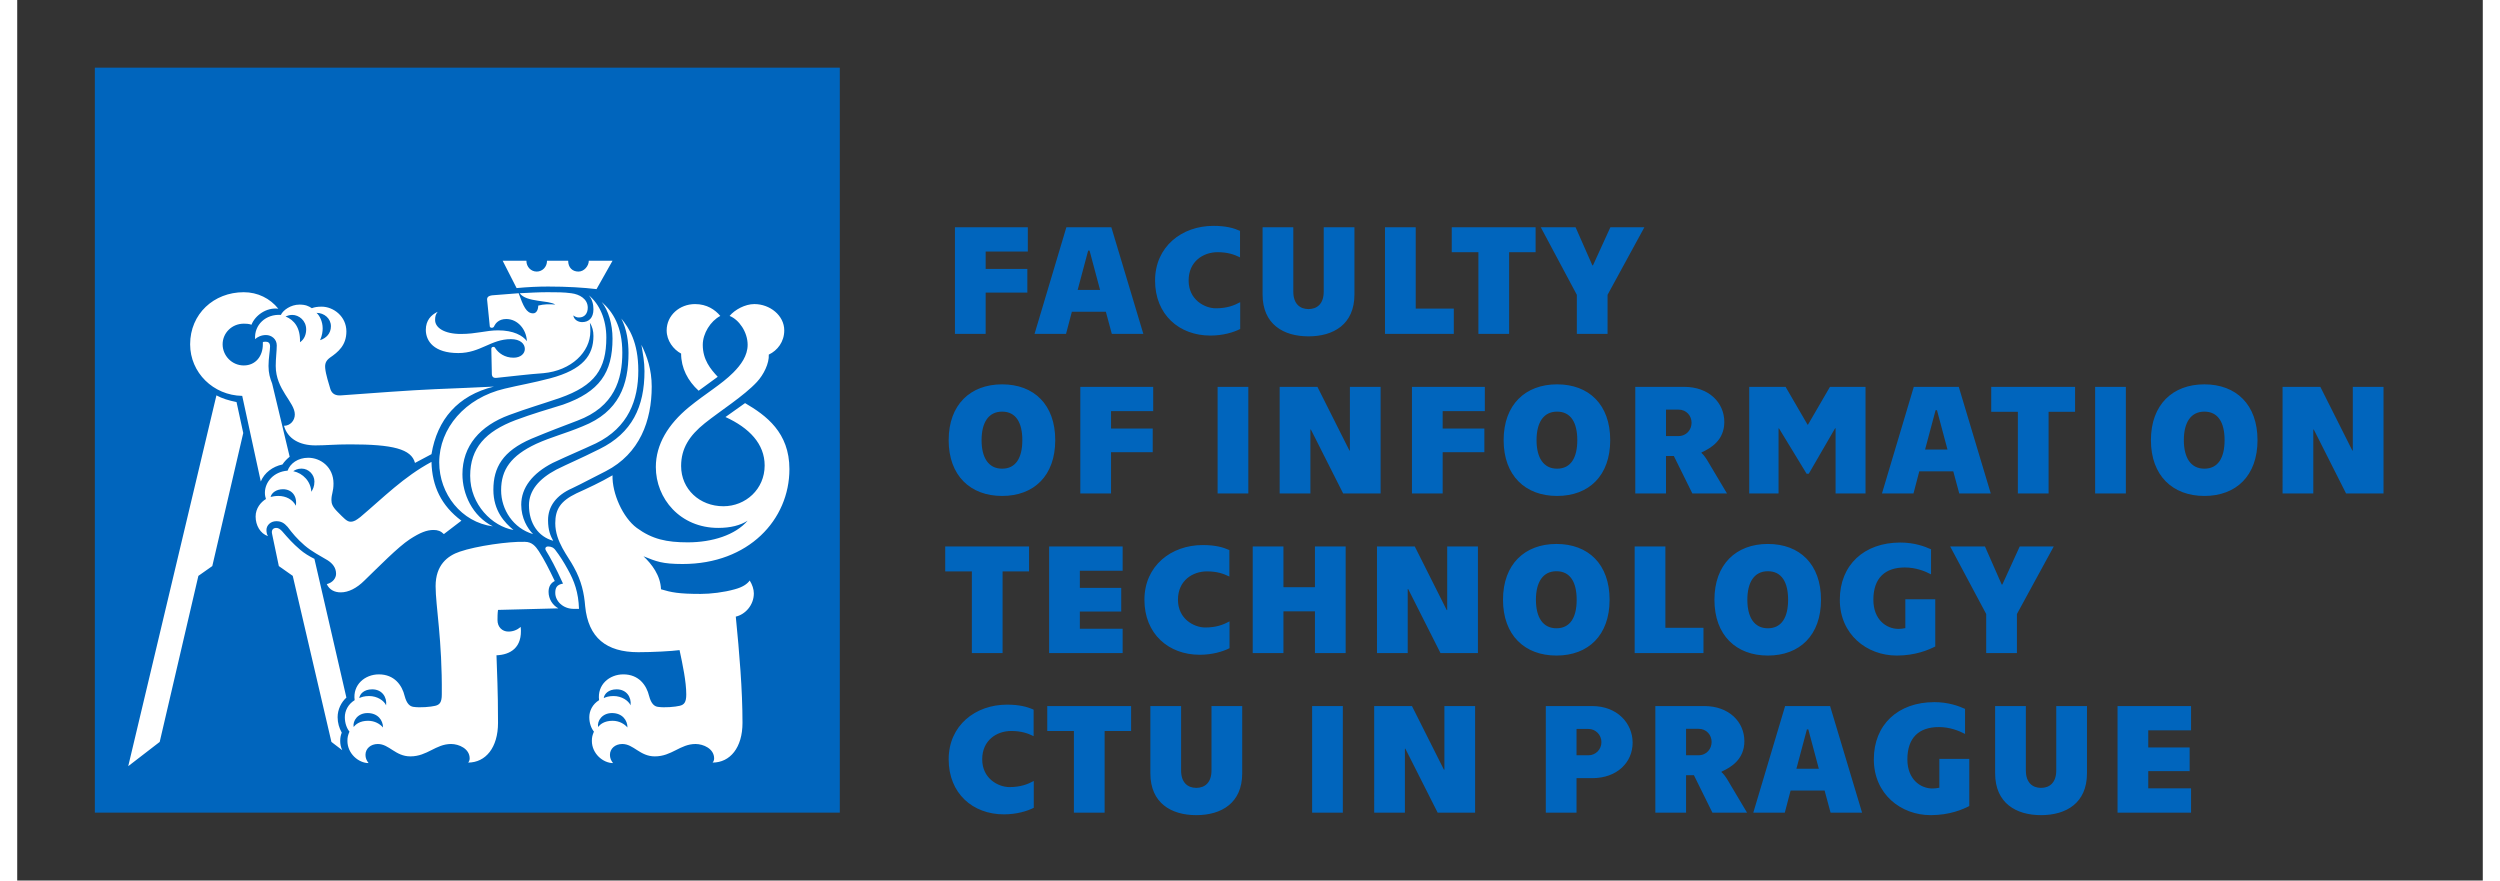 <?xml version="1.0" encoding="utf-8"?>
<!-- Generator: Adobe Illustrator 15.0.0, SVG Export Plug-In . SVG Version: 6.00 Build 0)  -->
<!DOCTYPE svg PUBLIC "-//W3C//DTD SVG 1.1//EN" "http://www.w3.org/Graphics/SVG/1.1/DTD/svg11.dtd">
<svg version="1.1" id="Layer_1" xmlns="http://www.w3.org/2000/svg" xmlns:xlink="http://www.w3.org/1999/xlink" x="0px"
     y="0px"
     width="159px" height="56px" viewBox="0 0 635 226.77" enable-background="new 0 0 635 226.77" xml:space="preserve">
<rect x="0" y="0" width="635" height="226.77" fill="#333333" stroke="none"/>
<g>
	<rect x="19.994" y="17.427" fill="#0065BD" width="191.864" height="191.863"/>
    <g>
		<path fill="#FFFFFF" d="M175.5,100.629l4.917-3.588c-1.859-1.991-3.853-4.383-3.853-8.235c0-2.922,1.993-6.111,4.516-7.438
			c-1.329-1.595-3.455-3.053-6.508-3.053c-3.985,0-7.308,2.921-7.308,6.772c0,2.656,1.728,4.916,3.722,5.978
			C170.986,94.784,172.712,98.103,175.5,100.629 M149.203,74.462l4.117-7.307h-6.11c0,1.328-1.197,2.789-2.66,2.789
			c-1.59,0-2.653-1.062-2.653-2.789h-5.446c0,1.594-1.195,2.789-2.656,2.789c-1.46,0-2.657-1.195-2.657-2.789h-6.11l3.587,7.039
			c2.792-0.265,5.445-0.396,8.102-0.396C141.628,73.798,145.881,74.062,149.203,74.462 M138.044,139.28
			c-0.664-1.195-1.329-2.657-1.329-5.312c0-3.454,1.992-6.377,6.244-8.237c2.79-1.327,4.913-2.522,8.634-4.381
			c8.767-4.517,11.821-13.018,11.821-21.785c0-4.383-1.197-7.837-2.656-10.759c0.396,2.391,0.795,4.385,0.795,6.774
			c0,9.166-3.187,15.939-11.556,20.057c-5.311,2.655-7.971,3.719-11.159,5.313c-4.512,2.39-7.039,5.446-7.039,9.166
			C131.8,134.764,134.189,138.219,138.044,139.28 M132.863,137.555c-1.458-1.463-3.053-4.118-3.053-7.571
			c0-4.383,2.92-8.103,8.101-10.76c4.517-2.125,7.172-3.188,11.156-5.047c8.371-4.117,10.894-11.158,10.894-18.727
			c0-7.307-2.39-11.026-4.383-13.417c1.461,2.791,1.86,6.11,1.86,8.901c0,8.102-2.39,15.141-11.822,18.86
			c-4.782,1.992-7.837,2.655-11.954,4.514c-6.51,3.058-9.033,6.644-9.033,11.955C124.628,131.312,127.816,136.092,132.863,137.555
			 M127.816,136.492c-2.26-1.859-5.182-4.914-5.182-10.361c0-5.711,2.391-9.961,9.829-13.149c4.785-1.991,7.307-2.921,11.824-4.649
			c9.562-3.586,11.554-10.627,11.554-17.535c0-6.639-2.391-10.494-5.313-13.016c1.728,2.125,2.791,5.713,2.791,9.43
			c0,8.766-3.322,13.682-12.751,17.003c-3.853,1.194-7.969,2.39-12.221,3.983c-7.703,2.922-11.688,7.172-11.688,14.347
			C116.659,129.983,122.37,135.563,127.816,136.492 M122.503,135.563c-5.313-2.658-7.838-8.369-7.838-13.418
			c0-7.306,4.517-12.485,12.086-15.276c4.654-1.726,8.371-2.787,13.02-4.381c9.032-3.188,11.955-7.438,11.955-15.541
			c0-4.649-1.728-8.633-4.516-10.892c0.928,1.062,1.194,2.39,1.194,3.586c0,2.258-1.194,3.32-2.922,3.32
			c-1.063,0-2.127-0.664-2.259-1.726c0.531,0.396,0.932,0.531,1.464,0.531c1.458,0,2.256-1.063,2.256-2.524
			c0-2.258-2.125-3.454-4.25-3.719c-1.86-0.266-3.854-0.266-6.11-0.266c-2.256,0-4.383,0.132-7.172,0.266
			c1.726,2.391,7.438,1.728,9.164,2.922c-1.463-0.131-2.922-0.131-4.386,0.264c0,0.933-0.396,1.994-1.326,1.994
			c-1.727,0-2.524-1.858-3.719-5.18l-6.774,0.532c-1.063,0.132-1.461,0.531-1.33,1.328l0.666,6.642c0,0.264,0.266,0.397,0.533,0.397
			c0.264,0,0.528-0.133,0.662-0.533c0.267-0.531,1.065-1.726,3.056-1.726c2.922,0,5.18,2.658,5.311,5.71
			c-1.061-1.458-3.451-2.789-7.438-2.789c-3.054,0-5.576,0.93-9.562,0.93c-4.25,0-6.641-1.594-6.641-3.585
			c0-0.93,0.131-1.463,0.664-2.127c-1.728,0.798-3.055,2.261-3.055,4.65c0,2.921,2.127,5.979,8.366,5.979
			c5.711,0,8.371-3.587,13.549-3.587c2.391,0,3.588,1.194,3.588,2.524c0,1.195-1.065,2.258-2.922,2.258
			c-2.26,0-3.851-1.195-4.649-2.391c-0.133-0.267-0.267-0.397-0.533-0.397c-0.396,0-0.531,0.264-0.531,0.53l0.135,6.375
			c0,0.797,0.396,1.197,1.328,1.063c3.983-0.399,8.101-0.93,11.955-1.194c7.172-0.664,12.088-5.449,12.088-10.76
			c0-0.797,0-1.463-0.133-2.258c0.661,1.063,0.928,2.125,0.928,3.453c0,4.916-2.655,8.635-11.155,10.894
			c-4.519,1.194-7.838,1.725-11.692,2.655c-10.228,2.392-16.867,10.228-16.867,18.996C108.69,127.194,114.401,134.5,122.503,135.563
			 M78.004,87.611c0.533-1.194,0.666-2.258,0.666-3.055c0-1.727-0.798-3.32-1.594-3.983c1.992,0,3.718,1.459,3.718,3.453
			C80.793,85.884,79.599,87.081,78.004,87.611 M102.446,119.224l4.25-2.258c1.461-8.897,6.772-15.141,16.071-17.4
			c-4.913,0.265-9.166,0.397-15.141,0.664c-6.375,0.265-16.869,1.064-24.174,1.595c-1.463,0.133-2.391-0.4-2.791-1.595
			c-0.397-1.328-1.195-3.852-1.328-5.313c-0.135-1.197,0.132-1.994,1.196-2.789c2.124-1.463,4.25-3.188,4.25-6.774
			c0-3.852-3.321-6.375-6.376-6.375c-1.062,0-1.859,0.131-2.523,0.396c-0.799-0.529-1.594-0.928-3.188-0.928
			c-2.261,0-4.25,1.461-4.783,2.656c-3.85-0.265-6.905,2.524-6.641,6.244c0.531-0.533,1.594-1.062,2.791-1.062
			c1.458,0,2.789,1.062,2.789,2.656c0,1.461-0.267,3.322-0.267,5.312c0,6.113,4.916,9.301,4.916,12.487
			c0,1.595-1.197,2.922-2.791,2.922c0.93,3.321,3.986,5.047,8.102,5.047c2.657,0,5.049-0.265,8.899-0.265
			C96.735,114.442,101.514,115.638,102.446,119.224 M143.355,156.814h1.332c-0.138-4.252-1.197-7.174-2.922-10.226
			c-0.932-1.729-2.127-3.587-3.057-4.785c-0.531-0.797-1.196-1.06-1.992-1.06c-0.533,0-0.93,0.396-0.533,1.06
			c1.066,1.728,2.525,4.384,4.385,8.501c-1.594,0.267-1.993,1.063-1.993,2.391C138.575,154.821,140.568,156.814,143.355,156.814
			 M72.826,88.143c0.132-3.719-1.461-5.711-3.719-6.641c0.397-0.133,0.928-0.399,1.725-0.399c1.728,0,3.588,1.463,3.588,3.721
			C74.42,86.017,74.021,87.346,72.826,88.143 M157.968,181.652c-0.531-1.195-2.258-2.39-4.383-2.39c-1.197,0-1.992,0.266-2.525,0.53
			c0.134-1.062,1.197-2.258,3.321-2.258C156.904,177.535,158.232,179.528,157.968,181.652 M157.17,187.365
			c-0.797-0.93-2.124-1.728-3.851-1.728c-2.126,0-3.188,0.93-3.721,1.595c-0.265-1.595,1.064-3.586,3.588-3.586
			C155.842,183.646,157.17,185.505,157.17,187.365 M62.732,124.004c0.928-2.258,3.053-3.851,5.578-4.381
			c0.528-0.799,1.194-1.461,1.86-1.993l-4.517-18.863c-0.533-1.326-0.932-2.653-0.932-4.516c0-1.99,0.399-3.983,0.399-5.045
			c0-0.93-0.531-1.195-1.061-1.195c-0.4,0-0.666,0-0.797,0.132v0.533c0,3.053-1.862,5.445-4.916,5.445
			c-3.053,0-5.446-2.523-5.446-5.445c0-2.922,2.393-5.315,5.446-5.315c0.531,0,1.197,0,1.992,0.266
			c0.93-2.39,3.852-4.516,6.906-4.117c-2.124-2.658-5.312-4.251-8.898-4.251c-7.705,0-13.813,5.579-13.813,13.417
			c0,7.303,5.978,13.149,13.416,13.282L62.732,124.004z M83.32,152.562c1.991,0,4.117-1.063,6.108-3.052
			c3.586-3.456,8.635-8.637,11.69-10.63c2.656-1.726,4.383-2.389,6.109-2.389c1.063,0,1.862,0.266,2.657,1.062l4.517-3.455
			c-5.18-3.852-7.571-8.898-7.705-15.141c-7.172,3.851-12.352,9.166-18.332,14.211c-1.062,0.799-1.592,1.195-2.522,1.195
			c-0.931,0-1.728-0.929-3.322-2.523c-1.328-1.327-1.594-2.124-1.594-3.053c0-1.595,0.533-2.127,0.533-4.252
			c0-4.25-3.32-6.642-6.508-6.642c-2.658,0-4.65,1.461-5.313,3.321c-3.588,0.265-5.846,2.923-5.846,5.709
			c0,0.666,0.135,1.199,0.269,1.595c-1.328,0.799-2.66,2.392-2.66,4.519c0,2.258,1.196,4.383,3.19,5.046
			c-0.268-0.398-0.399-0.93-0.399-1.593c0-1.195,1.063-2.259,2.525-2.259c1.194,0,1.992,0.399,2.922,1.461
			c1.194,1.595,2.391,3.056,4.383,4.782c1.86,1.595,3.983,2.656,5.977,3.854c1.195,0.794,2.123,1.857,2.123,3.453
			c0,1.062-0.795,2.257-2.389,2.656C80.396,151.899,81.726,152.562,83.32,152.562 M75.748,126.662
			c-0.133-2.658-2.125-4.781-4.649-5.312c0.399-0.269,1.061-0.664,2.125-0.664c1.858,0,3.322,1.593,3.322,3.317
			C76.545,125.334,76.146,125.998,75.748,126.662 M90.491,196.53c-0.532-0.665-0.797-1.33-0.797-2.126
			c0-1.593,1.328-2.79,3.187-2.79c2.922,0,4.517,3.189,8.371,3.189c4.383,0,6.506-3.189,10.492-3.189
			c1.994,0,4.785,1.197,4.785,3.72c0,0.399-0.137,0.798-0.4,1.063c4.517,0,7.701-3.852,7.701-10.229
			c0-8.899-0.263-12.485-0.396-17.4c3.455-0.133,6.773-1.86,6.24-7.304c-0.929,0.795-1.99,1.194-3.185,1.194
			c-1.594,0-2.792-1.194-2.792-2.923c0-0.799,0-1.728,0.132-2.656l15.542-0.4c-1.461-0.795-2.523-2.389-2.523-4.248
			c0-1.328,0.531-2.258,1.595-2.791c-1.463-3.052-2.658-5.443-4.117-7.702c-0.799-1.194-1.728-2.392-3.588-2.392
			c-4.119-0.134-12.485,1.062-16.737,2.524c-3.187,1.062-6.244,3.453-6.244,8.896c0,5.051,1.728,13.949,1.594,27.896
			c0,1.994-0.531,2.658-1.725,2.922c-1.063,0.267-3.853,0.531-5.58,0.267c-0.928-0.135-1.727-0.797-2.258-2.789
			c-0.664-2.791-2.656-5.579-6.641-5.579c-3.588,0-6.772,2.657-6.242,6.641c-1.728,1.064-2.525,2.792-2.525,4.383
			c0,1.594,0.531,2.923,1.195,3.72c-0.398,0.931-0.529,1.46-0.529,2.392C85.047,194.14,87.969,196.53,90.491,196.53 M71.76,130.248
			c-0.795-1.594-2.522-2.522-4.516-2.522c-0.796,0-1.459,0.133-1.99,0.264c0.264-1.063,1.461-1.991,3.188-1.991
			C70.701,125.998,72.16,127.726,71.76,130.248 M95.008,181.652c-0.533-1.195-2.258-2.39-4.383-2.39
			c-1.196,0-1.994,0.266-2.524,0.53c0.131-1.062,1.197-2.258,3.322-2.258C93.944,177.535,95.272,179.528,95.008,181.652
			 M83.715,193.21c-0.395-0.798-0.528-1.596-0.528-2.392c0-0.798,0.133-1.461,0.397-2.126c-0.664-1.196-1.063-2.523-1.063-3.985
			c0-1.991,0.932-3.85,2.26-5.046l-8.235-35.731c-1.33-0.664-2.658-1.46-3.72-2.392c-1.86-1.594-2.922-2.788-4.649-4.78
			c-0.533-0.53-0.932-0.797-1.461-0.797c-0.8,0-1.328,0.531-1.062,1.594l1.726,8.233l3.585,2.525l9.961,42.769L83.715,193.21z
			 M94.213,187.365c-0.799-0.93-2.127-1.728-3.854-1.728c-2.127,0-3.188,0.93-3.721,1.595c-0.262-1.595,1.065-3.586,3.588-3.586
			C92.881,183.646,94.213,185.505,94.213,187.365 M28.593,197.326l8.103-6.244l9.963-42.769l3.586-2.525l7.971-34.268l-1.728-7.969
			c-1.994-0.399-3.721-0.93-5.18-1.727L28.593,197.326z M153.451,196.53c-0.531-0.665-0.796-1.33-0.796-2.126
			c0-1.593,1.327-2.79,3.188-2.79c2.922,0,4.518,3.189,8.37,3.189c4.381,0,6.508-3.189,10.492-3.189c1.993,0,4.783,1.197,4.783,3.72
			c0,0.399-0.134,0.798-0.398,1.063c4.517,0,7.704-3.852,7.704-10.229c0-8.5-0.795-17.93-1.728-27.362
			c2.392-0.531,4.65-2.922,4.65-5.978c0-1.062-0.396-2.258-1.062-3.318c-0.666,0.929-1.86,1.725-3.851,2.257
			c-2.791,0.795-6.244,1.194-8.77,1.194c-5.71,0-7.569-0.399-10.225-1.194c-0.135-3.587-2.391-6.51-4.516-8.502
			c3.319,1.328,4.78,1.992,10.093,1.992c17.002,0,27.496-11.422,27.496-24.44c0-9.431-5.979-13.812-11.424-17.001l-5.047,3.586
			c6.11,2.789,10.093,6.905,10.093,12.485c0,6.11-4.911,10.495-10.623,10.495c-6.112,0-10.892-4.385-10.892-10.362
			c0-4.515,2.122-7.836,6.108-11.024c3.985-3.187,10.096-7.039,13.417-10.625c1.728-1.863,3.187-4.784,3.054-7.043
			c2.257-1.061,3.985-3.318,3.985-6.242c0-3.851-3.717-6.772-7.702-6.772c-2.394,0-5.048,1.458-6.379,3.053
			c2.393,0.93,4.651,4.116,4.651,7.438c0,2.791-1.726,5.18-3.72,7.172c-3.055,3.057-7.039,5.315-11.423,8.901
			c-5.313,4.383-8.502,9.563-8.502,15.408c0,8.102,6.244,15.674,16.072,15.674c3.188,0,5.713-0.664,7.573-1.861
			c-3.189,3.72-9.165,5.58-15.408,5.58c-5.449,0-9.166-0.799-13.148-3.719c-3.588-2.656-6.377-8.899-6.245-13.549
			c-2.921,1.728-6.376,3.319-9.298,4.649c-4.119,1.992-5.446,4.117-5.446,7.702c0,4.783,3.321,8.502,4.78,11.291
			c1.994,3.586,2.658,6.774,2.922,10.094c0.799,8.105,5.449,11.824,13.683,11.824c3.721,0,8.632-0.266,10.626-0.534
			c0.796,3.723,1.727,8.104,1.727,11.425c0,1.994-0.532,2.658-1.727,2.922c-1.062,0.267-3.854,0.531-5.579,0.267
			c-0.928-0.135-1.727-0.797-2.26-2.789c-0.663-2.791-2.656-5.579-6.639-5.579c-3.588,0-6.775,2.657-6.244,6.641
			c-1.728,1.064-2.524,2.792-2.524,4.383c0,1.594,0.531,2.923,1.195,3.72c-0.399,0.931-0.532,1.46-0.532,2.392
			C148.005,194.14,150.928,196.53,153.451,196.53"/>
        <path fill="#0065BD" d="M540.933,209.292h18.93v-6.257h-11.018v-4.439h10.657v-6.095h-10.657v-4.4h11.018v-6.258h-18.93V209.292z
			 M521.233,209.937c6.46,0,11.827-3.108,11.827-10.777v-17.316h-7.912v16.589c0,3.109-1.693,4.48-3.915,4.48
			c-2.22,0-3.913-1.371-3.913-4.48v-16.589h-7.912v17.316C509.408,206.828,514.776,209.937,521.233,209.937 M492.819,209.937
			c4.884,0,8.273-1.492,9.928-2.343v-12.147h-7.708v7.427c-0.566,0.12-1.172,0.201-1.776,0.201c-3.069,0-6.46-2.341-6.46-7.509
			c0-5.568,2.987-8.313,8.113-8.313c2.827,0,5.248,0.969,6.742,1.776v-6.46c-1.616-0.726-4.278-1.735-7.91-1.735
			c-9.326,0-15.583,5.772-15.583,14.732C478.165,204.529,485.146,209.937,492.819,209.937 M458.225,197.987l2.703-10.131h0.364
			l2.707,10.131H458.225z M467.023,209.292h8.114l-8.235-27.449h-11.584l-8.193,27.449h8.111l1.496-5.691h8.758L467.023,209.292z
			 M429.808,194.517v-6.819h3.188c2.141,0,3.392,1.654,3.392,3.389c0,1.738-1.251,3.431-3.392,3.431H429.808z M421.895,209.292
			h7.913v-9.648h2.018l4.763,9.648h8.921l-5.043-8.479c-0.524-0.887-1.171-1.693-1.536-1.937l0.042-0.162
			c2.421-1.089,5.852-3.149,5.852-7.83c0-4.925-3.915-9.042-10.331-9.042h-12.598V209.292z M401.594,194.517v-6.78h3.107
			c1.734,0,3.308,1.452,3.308,3.39c0,1.98-1.573,3.391-3.308,3.391H401.594z M393.682,209.292h7.912v-8.882h4.036
			c6.419,0,10.413-4.074,10.413-9.122c0-5.046-3.994-9.445-10.413-9.445h-11.948V209.292z M349.482,209.292h7.912v-16.468h0.119
			l8.317,16.468h9.646v-27.449h-7.91v16.388h-0.121l-8.233-16.388h-9.729V209.292z M333.499,209.292h7.91v-27.449h-7.91V209.292z
			 M303.67,209.937c6.456,0,11.824-3.108,11.824-10.777v-17.316h-7.912v16.589c0,3.109-1.692,4.48-3.912,4.48
			c-2.222,0-3.915-1.371-3.915-4.48v-16.589h-7.913v17.316C291.842,206.828,297.21,209.937,303.67,209.937 M272.146,209.292h7.91
			V188.26h6.822v-6.417h-21.594v6.417h6.863V209.292z M254.141,209.734c3.269,0,6.014-0.848,7.669-1.693v-6.903
			c-1.574,0.848-3.391,1.574-6.257,1.574s-7.022-2.18-7.022-7.146c0-4.964,3.794-7.306,7.469-7.306c2.502,0,4.237,0.566,5.771,1.332
			v-6.821c-1.615-0.725-3.631-1.291-6.863-1.291c-8.111,0-15.013,5.33-15.013,14.086
			C239.893,204.325,246.07,209.734,254.141,209.734"/>
        <path fill="#0065BD" d="M507.104,168.188h7.913v-10.052l9.487-17.4h-8.763l-4.479,9.812h-0.161l-4.318-9.812h-8.961l9.282,17.4
			V168.188z M484.058,168.835c4.885,0,8.276-1.494,9.93-2.342v-12.152h-7.709v7.429c-0.563,0.122-1.171,0.2-1.776,0.2
			c-3.068,0-6.456-2.341-6.456-7.505c0-5.572,2.984-8.316,8.111-8.316c2.823,0,5.249,0.97,6.741,1.774v-6.456
			c-1.616-0.73-4.279-1.737-7.913-1.737c-9.324,0-15.581,5.771-15.581,14.735C469.404,163.425,476.388,168.835,484.058,168.835
			 M450.876,161.811c-3.509,0-5.285-2.826-5.285-7.346c0-4.521,1.776-7.347,5.285-7.347c3.554,0,5.211,2.825,5.211,7.347
			C456.087,158.984,454.43,161.811,450.876,161.811 M450.876,168.835c8.195,0,13.685-5.208,13.685-14.37
			c0-9.164-5.489-14.372-13.685-14.372c-8.152,0-13.764,5.208-13.764,14.372C437.112,163.627,442.724,168.835,450.876,168.835
			 M416.568,168.188h17.721v-6.499h-9.809v-20.953h-7.912V168.188z M396.427,161.811c-3.511,0-5.288-2.826-5.288-7.346
			c0-4.521,1.777-7.347,5.288-7.347c3.554,0,5.206,2.825,5.206,7.347C401.633,158.984,399.98,161.811,396.427,161.811
			 M396.427,168.835c8.194,0,13.683-5.208,13.683-14.37c0-9.164-5.488-14.372-13.683-14.372c-8.154,0-13.766,5.208-13.766,14.372
			C382.661,163.627,388.272,168.835,396.427,168.835 M350.207,168.188h7.912v-16.47h0.123l8.314,16.47h9.647v-27.452h-7.912v16.392
			h-0.122l-8.233-16.392h-9.729V168.188z M318.201,140.736v27.452h7.912v-10.74h8.112v10.74h7.911v-27.452h-7.911v10.499h-8.112
			v-10.499H318.201z M304.558,168.631c3.268,0,6.013-0.847,7.668-1.694v-6.903c-1.573,0.848-3.391,1.574-6.257,1.574
			s-7.024-2.181-7.024-7.143c0-4.967,3.796-7.308,7.471-7.308c2.503,0,4.237,0.564,5.771,1.332v-6.821
			c-1.615-0.728-3.634-1.292-6.863-1.292c-8.112,0-15.014,5.328-15.014,14.089C290.309,163.222,296.483,168.631,304.558,168.631
			 M265.767,168.188h18.933v-6.259h-11.02v-4.439h10.656v-6.095h-10.656v-4.4h11.02v-6.259h-18.933V168.188z M245.866,168.188h7.912
			v-21.031h6.82v-6.421h-21.595v6.421h6.863V168.188z"/>
        <path fill="#0065BD" d="M583.435,127.085h7.912v-16.469h0.122l8.315,16.469h9.648v-27.45h-7.912v16.389h-0.122l-8.234-16.389
			h-9.729V127.085z M563.294,120.706c-3.512,0-5.287-2.826-5.287-7.346c0-4.523,1.775-7.347,5.287-7.347
			c3.553,0,5.206,2.824,5.206,7.347C568.5,117.88,566.847,120.706,563.294,120.706 M563.294,127.729
			c8.194,0,13.685-5.206,13.685-14.369c0-9.162-5.49-14.372-13.685-14.372c-8.155,0-13.764,5.21-13.764,14.372
			C549.53,122.523,555.139,127.729,563.294,127.729 M535.158,127.085h7.912v-27.45h-7.912V127.085z M515.26,127.085h7.913v-21.03
			h6.819v-6.42h-21.595v6.42h6.862V127.085z M491.363,115.781l2.706-10.132h0.362l2.705,10.132H491.363z M500.164,127.085h8.114
			l-8.236-27.45h-11.586l-8.194,27.45h8.117l1.491-5.693h8.758L500.164,127.085z M446.074,127.085h7.549v-16.752h0.121l7.103,11.667
			h0.566l6.781-11.706h0.121v16.792h7.71v-27.45h-9.163l-5.653,9.73h-0.119l-5.649-9.73h-9.366V127.085z M424.642,112.31v-6.821
			h3.188c2.139,0,3.393,1.655,3.393,3.392c0,1.735-1.254,3.429-3.393,3.429H424.642z M416.729,127.085h7.913v-9.647h2.017
			l4.764,9.647h8.92l-5.043-8.479c-0.527-0.887-1.171-1.694-1.535-1.937l0.04-0.161c2.42-1.091,5.852-3.148,5.852-7.832
			c0-4.926-3.914-9.042-10.331-9.042h-12.596V127.085z M396.588,120.706c-3.513,0-5.288-2.826-5.288-7.346
			c0-4.523,1.775-7.347,5.288-7.347c3.552,0,5.205,2.824,5.205,7.347C401.793,117.88,400.14,120.706,396.588,120.706
			 M396.588,127.729c8.194,0,13.684-5.206,13.684-14.369c0-9.162-5.489-14.372-13.684-14.372c-8.155,0-13.765,5.21-13.765,14.372
			C382.823,122.523,388.433,127.729,396.588,127.729 M359.209,99.635v27.45h7.911v-10.617h10.739v-6.094H367.12v-4.481h10.858
			v-6.257H359.209z M325.142,127.085h7.912v-16.469h0.122l8.314,16.469h9.648v-27.45h-7.912v16.389h-0.123l-8.235-16.389h-9.727
			V127.085z M309.158,127.085h7.91v-27.45h-7.91V127.085z M273.798,99.635v27.45h7.912v-10.617h10.736v-6.094H281.71v-4.481h10.858
			v-6.257H273.798z M253.657,120.706c-3.513,0-5.288-2.826-5.288-7.346c0-4.523,1.774-7.347,5.288-7.347
			c3.553,0,5.207,2.824,5.207,7.347C258.863,117.88,257.209,120.706,253.657,120.706 M253.657,127.729
			c8.195,0,13.683-5.206,13.683-14.369c0-9.162-5.488-14.372-13.683-14.372c-8.154,0-13.764,5.21-13.764,14.372
			C239.893,122.523,245.502,127.729,253.657,127.729"/>
        <path fill="#0065BD" d="M401.676,85.982h7.912V75.929l9.483-17.397h-8.758l-4.481,9.81h-0.161l-4.318-9.81h-8.964l9.287,17.397
			V85.982z M376.325,85.982h7.913V64.95h6.82v-6.417h-21.596v6.417h6.862V85.982z M352.267,85.982h17.721v-6.5h-9.809v-20.95h-7.912
			V85.982z M332.57,86.626c6.457,0,11.827-3.108,11.827-10.778V58.532h-7.912v16.59c0,3.107-1.696,4.479-3.915,4.479
			s-3.915-1.372-3.915-4.479v-16.59h-7.913v17.316C320.742,83.519,326.113,86.626,332.57,86.626 M307.301,86.424
			c3.27,0,6.016-0.848,7.671-1.694v-6.903c-1.572,0.848-3.39,1.575-6.258,1.575c-2.864,0-7.022-2.18-7.022-7.147
			c0-4.962,3.796-7.305,7.466-7.305c2.502,0,4.242,0.566,5.773,1.332V59.46c-1.614-0.724-3.632-1.29-6.863-1.29
			c-8.111,0-15.015,5.329-15.015,14.085C293.053,81.015,299.229,86.424,307.301,86.424 M273.113,74.678l2.703-10.131h0.364
			l2.707,10.131H273.113z M281.91,85.982h8.117l-8.236-27.45h-11.584l-8.195,27.45h8.112l1.497-5.691h8.758L281.91,85.982z
			 M241.506,58.532v27.45h7.912V75.365h10.736v-6.095h-10.736V64.79h10.858v-6.257H241.506z"/>
	</g>
</g>
</svg>
